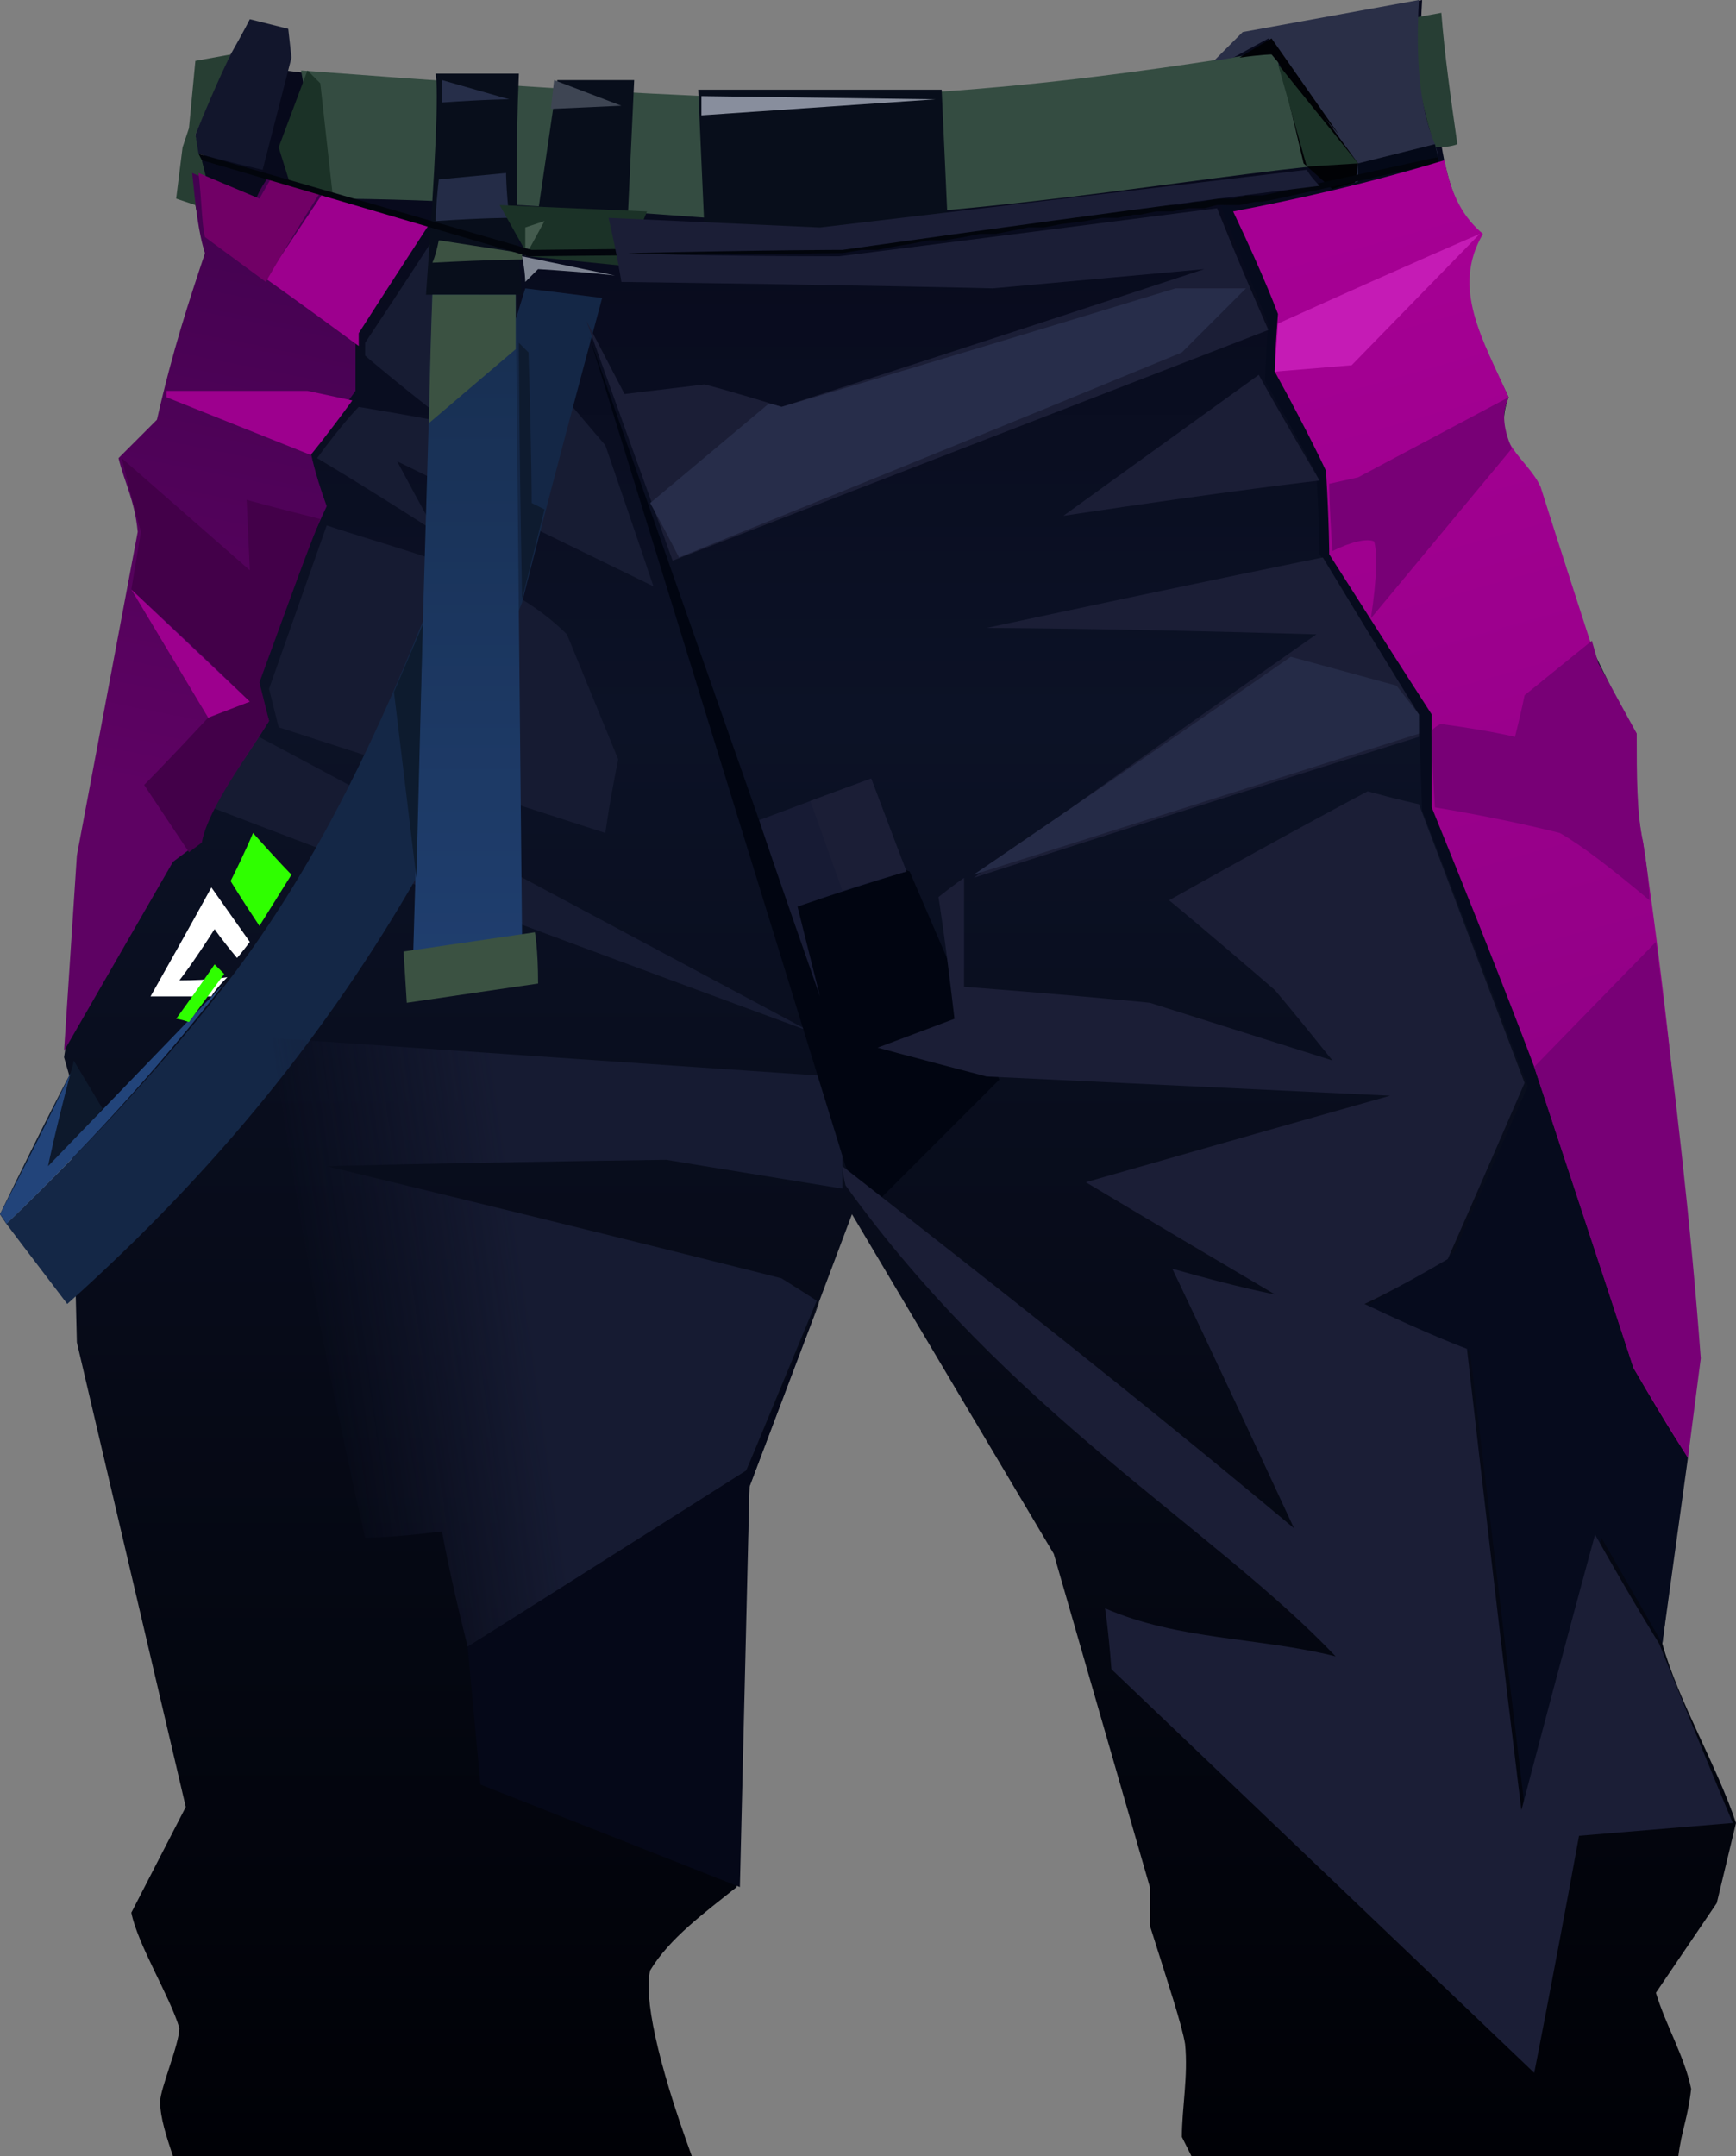<?xml version="1.0" encoding="UTF-8" standalone="no"?>
<svg
   width="542"
   height="673"
   viewBox="0 0 542 673"
   version="1.1"
   id="svg92"
   sodipodi:docname="cb-layer-0967.svg"
   xmlns:inkscape="http://www.inkscape.org/namespaces/inkscape"
   xmlns:sodipodi="http://sodipodi.sourceforge.net/DTD/sodipodi-0.dtd"
   xmlns="http://www.w3.org/2000/svg"
   xmlns:svg="http://www.w3.org/2000/svg">
  <rect x="0" y="0" width="542" height="673" fill="#808080" stroke="none"/>
  <sodipodi:namedview
     id="namedview94"
     pagecolor="#ffffff"
     bordercolor="#666666"
     borderopacity="1.0"
     inkscape:pageshadow="2"
     inkscape:pageopacity="0.0"
     inkscape:pagecheckerboard="0" />
  <defs
     id="defs29">
    <linearGradient
       x1="319.065"
       y1="29.636"
       x2="319.065"
       y2="592.711"
       id="id-83622"
       gradientTransform="scale(0.881,1.135)"
       gradientUnits="userSpaceOnUse">
      <stop
         stop-color="#07091B"
         offset="0%"
         id="stop2" />
      <stop
         stop-color="#0C1226"
         offset="30%"
         id="stop4" />
      <stop
         stop-color="#000106"
         offset="100%"
         id="stop6" />
    </linearGradient>
    <linearGradient
       x1="359.374"
       y1="37.376"
       x2="359.374"
       y2="121.066"
       id="id-83623"
       gradientTransform="scale(0.406,2.461)"
       gradientUnits="userSpaceOnUse">
      <stop
         stop-color="#172E50"
         offset="0%"
         id="stop9" />
      <stop
         stop-color="#1F3E6E"
         offset="100%"
         id="stop11" />
    </linearGradient>
    <linearGradient
       x1="119.375"
       y1="34.831"
       x2="108.771"
       y2="162.082"
       id="id-83624"
       gradientTransform="scale(0.645,1.55)"
       gradientUnits="userSpaceOnUse">
      <stop
         stop-color="#42024F"
         offset="0%"
         id="stop14" />
      <stop
         stop-color="#5E0263"
         offset="100%"
         id="stop16" />
    </linearGradient>
    <linearGradient
       x1="757.331"
       y1="37.188"
       x2="779.14"
       y2="252.863"
       id="id-83625"
       gradientTransform="scale(0.598,1.671)"
       gradientUnits="userSpaceOnUse">
      <stop
         stop-color="#A60094"
         offset="0%"
         id="stop19" />
      <stop
         stop-color="#8D0083"
         offset="100%"
         id="stop21" />
    </linearGradient>
    <linearGradient
       x1="170.574"
       y1="394.519"
       x2="98.853"
       y2="405.553"
       id="id-83626"
       gradientTransform="scale(0.968,1.033)"
       gradientUnits="userSpaceOnUse">
      <stop
         stop-color="#161B32"
         offset="0%"
         id="stop24" />
      <stop
         stop-color="#151931"
         offset="100%"
         stop-opacity="0"
         id="stop26" />
    </linearGradient>
  </defs>
  <g
     id="id-83627">
    <path
       d="m 216,673 c -11,-30 -15,-50 -13,-58 6,-10 17,-18 27,-26 l 4,-125 32,-85 63,106 30,104 v 12 c 6,19 10,31 11,37 1,10 -1,20 -1,29 l 3,6 h 152 c 1,-8 3,-12 4,-21 -2,-10 -8,-20 -11,-30 l 19,-28 6,-25 c -6,-18 -18,-38 -23,-56 l 11,-88 c -1,-50 -20,-157 -20,-196 -4,-9 -9,-18 -14,-29 l -16,-49 c -5,-9 -14,-13 -9,-27 -8,-17 -18,-35 -9,-50 -6,-6 -10,-16 -12,-29 -7,-10 -7,-27 -6,-45 -19,4 -38,8 -56,11 l -9,9 C 264,45 169,32 73,20 l -10,30 -2,14 3,15 c -1,13 -10,33 -12,44 l -32,207 2,7 2,82 34,145 -17,33 c 2,10 12,26 15,36 0,5 -6,19 -6,23 0,5 2,11 4,17 z"
       fill="url(#id-83622)"
       id="id-83628"
       style="fill:url(#id-83622)" />
    <path
       d="m 448,46 c 5,0 7,-1 7,-1 -2,-14 -4,-28 -5,-41 l -11,2 c 3,17 6,31 9,40 z"
       fill="#273e34"
       id="id-83629" />
    <path
       d="M 189,260 C 121,238 87,227 87,227 c -2,-8 -3,-12 -3,-12 12,-34 18,-51 18,-51 27,9 56,15 75,34 l 16,39 c -3,15 -4,23 -4,23 z"
       fill="#161b32"
       id="id-83630" />
    <path
       d="m 136,166 c -25,-16 -37,-23 -37,-23 8,-11 13,-16 13,-16 18,3 28,5 28,5 -18,-14 -26,-21 -26,-21 0,-3 0,-4 0,-4 14,-21 21,-32 21,-32 36,43 54,64 54,64 10,29 15,44 15,44 l -80,-39 c 8,15 12,22 12,22 z"
       fill="#171c33"
       id="id-83631" />
    <path
       d="M 409,52 398,16 C 375,19 301,33 220,30 175,28 134,25 94,22 l 7,40 c 37,0 79,3 120,6 63,3 141,-11 188,-16 z"
       fill="#344c41"
       id="id-83632" />
    <polygon
       points="87,46 96,22 100,26 104,62 92,62 "
       fill="#1b3227"
       id="id-83633" />
    <polygon
       points="57,46 59,40 61,19 72,17 61,42 67,66 55,62 "
       fill="#273e33"
       id="id-83634" />
    <path
       d="M 82,53 C 69,50 62,48 62,48 L 61,42 C 68,25 72,17 72,17 76,10 78,6 78,6 86,8 90,9 90,9 l 1,9 z"
       fill="#12162c"
       id="id-83635" />
    <polygon
       points="198,25 196,68 168,66 174,25 "
       fill="#080e1b"
       id="id-83636" />
    <polygon
       points="173,25 172,34 194,33 "
       fill="#3e4553"
       id="id-83637" />
    <polygon
       points="294,28 218,28 220,73 296,72 "
       fill="#080e1b"
       id="id-83638" />
    <path
       d="m 219,36 73,-5 -73,-1 c 0,4 0,6 0,6 z"
       fill="#888e9d"
       id="id-83639" />
    <path
       d="M 253,322 C 128,276 66,252 66,252 l 13,-23 c 116,62 174,93 174,93 z"
       fill="#161b32"
       id="id-83640" />
    <path
       d="m 164,90 c 16,2 24,3 24,3 -17,63 -25,95 -25,95 -22,57 -33,86 -33,86 C 103,321 68,365 21,407 8,390 2,382 2,382 29,356 53,330 73,304 97,272 115,236 132,194 Z"
       fill="#142746"
       id="id-83641" />
    <path
       d="m 22,335 c 1,-3 1,-4 1,-4 l 9,15 -30,36 -2,-3 c 14,-29 22,-44 22,-44 z"
       fill="#0d192c"
       id="id-83642" />
    <path
       d="m 2,382 c -1,-2 -2,-3 -2,-3 15,-29 22,-44 22,-44 -5,19 -7,29 -7,29 L 70,307 C 49,334 26,359 2,382 Z"
       fill="#22447a"
       id="id-83643" />
    <path
       d="m 133,92 c 3,-41 4,-64 3,-69 17,0 26,0 26,0 -1,24 -1,48 1,69 z"
       fill="#080e1b"
       id="id-83644" />
    <path
       d="m 135,82 c 19,-1 28,-1 28,-1 0,-2 0,-2 0,-2 l -26,-4 c -1,5 -2,7 -2,7 z"
       fill="#3c5242"
       id="id-83645" />
    <path
       d="m 136,69 c 15,-1 23,-1 23,-1 -1,-9 -1,-14 -1,-14 l -21,2 c -1,9 -1,13 -1,13 z"
       fill="#242c47"
       id="id-83646" />
    <path
       d="m 138,32 c 14,-1 21,-1 21,-1 l -21,-6 c 0,5 0,7 0,7 z"
       fill="#262e49"
       id="id-83647" />
    <path
       d="m 135,92 -6,206 c 23,-3 34,-5 34,-5 L 161,92 Z"
       fill="url(#id-83623)"
       id="id-83648"
       style="fill:url(#id-83623)" />
    <path
       d="m 134,132 27,-23 V 92 h -26 c -1,27 -1,40 -1,40 z"
       fill="#3b5242"
       id="id-83649" />
    <path
       d="m 127,313 c 27,-4 41,-6 41,-6 0,-11 -1,-16 -1,-16 l -41,6 z"
       fill="#3b5242"
       id="id-83650" />
    <polygon
       points="202,66 156,64 165,80 195,83 "
       fill="#1b3227"
       id="id-83651" />
    <polygon
       points="164,80 164,71 170,69 "
       fill="#445b4e"
       id="id-83652" />
    <path
       d="m 164,88 c 3,-3 4,-4 4,-4 16,1 24,2 24,2 l -29,-6 c 1,5 1,8 1,8 z"
       fill="#7f8593"
       id="id-83653" />
    <path
       d="M 134,70 C 100,60 84,55 84,55 c -3,4 -4,7 -4,7 -13,-5 -20,-8 -20,-8 1,10 2,19 4,25 -5,15 -10,30 -15,52 l -12,12 c 2,8 5,13 6,23 l -19,101 -4,61 34,-59 8,-6 c 3,-11 14,-25 22,-38 l -4,-12 c 7,-19 14,-38 22,-55 -4,-11 -5,-17 -5,-17 9,-12 14,-19 14,-19 v -17 c 15,-23 23,-35 23,-35 z"
       fill="url(#id-83624)"
       id="id-83654"
       style="fill:url(#id-83624)" />
    <path
       d="m 112,104 c 0,3 0,4 0,4 C 93,94 83,87 83,87 l 18,-27 33,10 c -15,23 -22,34 -22,34 z"
       fill="#9d008e"
       id="id-83655" />
    <path
       d="M 83,88 64,74 C 63,70 63,63 62,54 l 19,8 4,-7 15,5 C 88,79 83,88 83,88 Z"
       fill="#710066"
       id="id-83656" />
    <path
       d="M 97,142 C 67,130 52,124 52,124 c 0,-1 0,-2 0,-2 29,0 44,0 44,0 l 14,3 c -8,11 -13,17 -13,17 z"
       fill="#9d008e"
       id="id-83657" />
    <path
       d="m 100,162 c -16,-4 -23,-6 -23,-6 l 1,22 -40,-35 c 4,16 6,23 6,23 -2,12 -3,18 -3,18 25,23 37,35 37,35 -9,3 -13,5 -13,5 -13,14 -20,21 -20,21 l 14,21 4,-3 c 2,-11 15,-28 21,-38 l -3,-12 c 7,-19 13,-36 19,-51 z"
       fill="#430049"
       id="id-83658" />
    <polygon
       points="78,219 65,224 41,184 "
       fill="#9d008e"
       id="id-83659" />
    <polygon
       points="130,274 132,195 123,216 "
       fill="#0d1b2e"
       id="id-83660" />
    <polygon
       points="416,59 426,56 426,49 398,13 407,51 "
       fill="#010205"
       id="id-83661" />
    <path
       d="m 379,19 9,-9 55,-10 c -1,18 0,33 5,45 1,3 1,4 1,4 -17,5 -26,8 -26,8 1,-4 1,-6 1,-6 C 405,25 396,12 396,12 l -11,6 z"
       fill="#2a2f47"
       id="id-83662" />
    <polygon
       points="449,49 424,57 424,51 448,45 "
       fill="#040918"
       id="id-83663" />
    <path
       d="m 62,48 104,30 97,-1 5,-1 h 6 l 8,-1 5,-1 5,-1 6,-1 h 5 l 8,-1 5,-1 c 1,0 2,0 2,0 l 5,-1 6,-1 h 5 l 5,-1 7,-1 c 1,0 2,0 3,0 l 4,-1 h 5 l 5,-1 h 5 l 5,-1 c 1,0 1,0 2,0 l 5,-1 h 5 l 4,-1 h 5 l 5,-1 50,-11 v 2 l -50,11 v 0 l -5,1 c 0,0 -1,0 -2,0 l -5,1 c 0,0 -1,0 -2,0 h -5 l -4,1 h -5 l -5,1 h -5 l -5,1 c -1,0 -1,0 -2,0 l -5,1 h -5 l -5,1 -8,1 -5,1 h -5 l -5,1 -5,1 h -5 l -5,1 -6,1 h -5 l -5,1 -6,1 -5,1 h -5 l -6,1 v 0 L 165,80 63,50 Z"
       fill="#02050c"
       id="id-83664"
       fill-rule="nonzero" />
    <path
       d="m 387,18 c 7,-1 10,-1 10,-1 l 21,25 -21,-30 c -7,4 -10,6 -10,6 z"
       fill="#010206"
       id="id-83665" />
    <path
       d="m 381,64 c 10,25 15,37 15,37 -1,12 -1,18 -1,18 11,19 16,29 16,29 1,17 1,25 1,25 21,34 31,52 31,52 l 1,28 33,86 -23,52 -28,17 33,14 17,142 24,-84 19,33 8,-58 -16,-29 -30,-94 c -21,-54 -32,-81 -32,-81 -1,-20 -1,-30 -1,-30 -21,-33 -31,-49 -31,-49 -1,-17 -1,-26 -1,-26 -11,-19 -16,-29 -16,-29 1,-13 1,-19 1,-19 L 387,65 c -4,-1 -6,-1 -6,-1 z"
       fill="#060b1d"
       id="id-83666" />
    <path
       d="m 451,50 c -23,7 -45,12 -66,16 10,21 14,32 14,32 -1,12 -1,18 -1,18 11,20 16,31 16,31 1,17 1,26 1,26 21,33 32,50 32,50 0,20 0,29 0,29 22,54 32,81 32,81 21,63 31,94 31,94 11,19 17,28 17,28 2,-20 3,-31 3,-31 -4,-54 -9,-107 -17,-161 -2,-9 -3,-24 -2,-34 -8,-14 -12,-21 -12,-21 -12,-37 -18,-56 -18,-56 -4,-9 -16,-14 -10,-28 -8,-18 -18,-34 -8,-51 -6,-5 -10,-12 -12,-23 z"
       fill="url(#id-83625)"
       id="id-83667"
       style="fill:url(#id-83625)" />
    <path
       d="m 399,101 c 42,-19 63,-28 63,-28 l -40,41 -24,2 z"
       fill="#c51bb5"
       id="id-83668" />
    <path
       d="m 415,151 9,-2 c 32,-17 47,-25 47,-25 -2,4 -2,9 1,16 -29,35 -44,53 -44,53 2,-13 2,-21 1,-24 -2,-1 -7,0 -13,3 -1,-14 -1,-21 -1,-21 z"
       fill="#780076"
       id="id-83669" />
    <path
       d="m 447,228 c 2,-2 3,-2 3,-2 15,2 23,4 23,4 2,-8 3,-13 3,-13 l 21,-17 2,7 12,22 c 0,13 0,25 2,34 2,12 2,18 2,18 -12,-10 -21,-17 -28,-21 -8,-2 -21,-5 -39,-8 -1,-16 -1,-24 -1,-24 z"
       fill="#780076"
       id="id-83670" />
    <path
       d="m 517,294 -38,39 31,94 17,28 4,-31 c -3,-41 -8,-84 -14,-130 z"
       fill="#780076"
       id="id-83671" />
    <path
       d="m 304,274 c 71,-51 107,-76 107,-76 -68,-2 -103,-2 -103,-2 70,-15 105,-22 105,-22 20,33 30,49 30,49 v 7 c -93,29 -139,44 -139,44 z"
       fill="#1b1e36"
       id="id-83672" />
    <path
       d="m 403,205 33,9 7,9 v 6 l -139,44 c 66,-45 99,-68 99,-68 z"
       fill="#252b47"
       id="id-83673" />
    <path
       d="m 412,150 c -13,-22 -19,-33 -19,-33 l -61,44 c 53,-8 80,-11 80,-11 z"
       fill="#1b1e36"
       id="id-83674" />
    <path
       d="M 210,175 C 334,127 396,103 396,103 385,78 380,65 380,65 302,75 262,80 262,80 c -44,0 -66,-1 -66,-1 45,-1 67,-1 67,-1 99,-14 149,-20 149,-20 -3,-3 -4,-5 -4,-5 -101,12 -152,18 -152,18 -44,-2 -66,-3 -66,-3 3,13 4,20 4,20 77,1 116,2 116,2 44,-4 66,-6 66,-6 -88,29 -132,43 -132,43 -16,-5 -24,-7 -24,-7 -17,2 -25,3 -25,3 l -12,-23 c 18,50 27,75 27,75 z"
       fill="#1b1e36"
       id="id-83675" />
    <path
       d="m 244,127 c -3,-1 -4,-1 -4,-1 -25,21 -37,31 -37,31 6,11 9,17 9,17 104,-42 157,-64 157,-64 13,-13 20,-20 20,-20 h -22 c -82,25 -123,37 -123,37 z"
       fill="#272d4a"
       id="id-83676" />
    <path
       d="m 146,514 c -6,-24 -8,-36 -8,-36 -16,2 -24,2 -24,2 -12,-53 -22,-105 -29,-156 116,8 175,12 175,12 2,-5 3,-8 3,-8 0,28 0,43 0,43 -37,-6 -55,-9 -55,-9 -71,1 -106,2 -106,2 95,23 142,35 142,35 8,5 11,7 11,7 l -22,53 c -58,37 -87,55 -87,55 z"
       fill="url(#id-83626)"
       id="id-83677"
       style="fill:url(#id-83626)" />
    <path
       d="m 162,107 c 2,2 3,3 3,3 1,32 1,47 1,47 l 4,2 -7,28 c -1,-53 -1,-80 -1,-80 z"
       fill="#0e1b2f"
       id="id-83678" />
    <polygon
       points="146,514 233,459 256,406 234,464 231,589 150,557 "
       fill="#050818"
       id="id-83679" />
    <path
       d="m 271,378 41,-41 -28,-65 c -31,-11 -47,-16 -47,-16 l -53,-151 80,259 c 4,9 7,14 7,14 z"
       fill="#010511"
       id="id-83680" />
    <path
       d="m 237,256 c 24,-9 35,-13 35,-13 7,19 11,29 11,29 -23,7 -34,11 -34,11 l 7,28 c -13,-37 -19,-55 -19,-55 z"
       fill="#171b34"
       id="id-83681" />
    <path
       d="M 479,647 C 391,563 347,521 347,521 c -1,-13 -2,-19 -2,-19 23,10 48,9 72,15 -38,-40 -102,-76 -153,-147 -1,-4 -1,-6 -1,-6 46,36 92,72 141,113 -25,-54 -38,-81 -38,-81 21,6 32,8 32,8 -39,-23 -59,-35 -59,-35 63,-18 95,-27 95,-27 -84,-4 -126,-6 -126,-6 -23,-6 -34,-9 -34,-9 16,-6 24,-9 24,-9 -3,-26 -5,-38 -5,-38 5,-4 8,-6 8,-6 0,23 0,34 0,34 39,3 58,5 58,5 38,12 57,18 57,18 -12,-15 -18,-22 -18,-22 -22,-19 -33,-28 -33,-28 41,-23 62,-34 62,-34 11,3 16,4 16,4 22,58 33,87 33,87 -16,37 -24,55 -24,55 -17,10 -26,14 -26,14 21,10 32,14 32,14 11,96 17,144 17,144 15,-57 23,-86 23,-86 13,23 20,34 20,34 15,37 23,56 23,56 l -48,4 c -9,49 -14,74 -14,74 z"
       fill="#1b1e36"
       id="id-83682" />
    <path
       d="m 263,278 -10,-28 19,-7 11,29 c -14,4 -20,6 -20,6 z"
       fill="#1b1e36"
       id="id-83683" />
    <polygon
       points="424,51 399,20 408,52 "
       fill="#1c3328"
       id="id-83684" />
    <path
       d="m 74,299 c -5,-6 -7,-9 -7,-9 -7,11 -11,16 -11,16 10,0 15,-1 15,-1 -4,4 -5,6 -5,6 -13,0 -19,0 -19,0 13,-23 19,-34 19,-34 l 12,17 c -3,4 -4,5 -4,5 z"
       fill="#ffffff"
       id="id-83685" />
    <path
       d="m 55,318 c 8,-11 12,-17 12,-17 2,2 3,3 3,3 l -11,15 c -3,-1 -4,-1 -4,-1 z"
       fill="#2fff00"
       id="id-83686" />
    <path
       d="m 72,275 c 5,-10 7,-15 7,-15 8,9 12,13 12,13 l -10,16 c -6,-9 -9,-14 -9,-14 z"
       fill="#2fff00"
       id="id-83687" />
  </g>
</svg>
